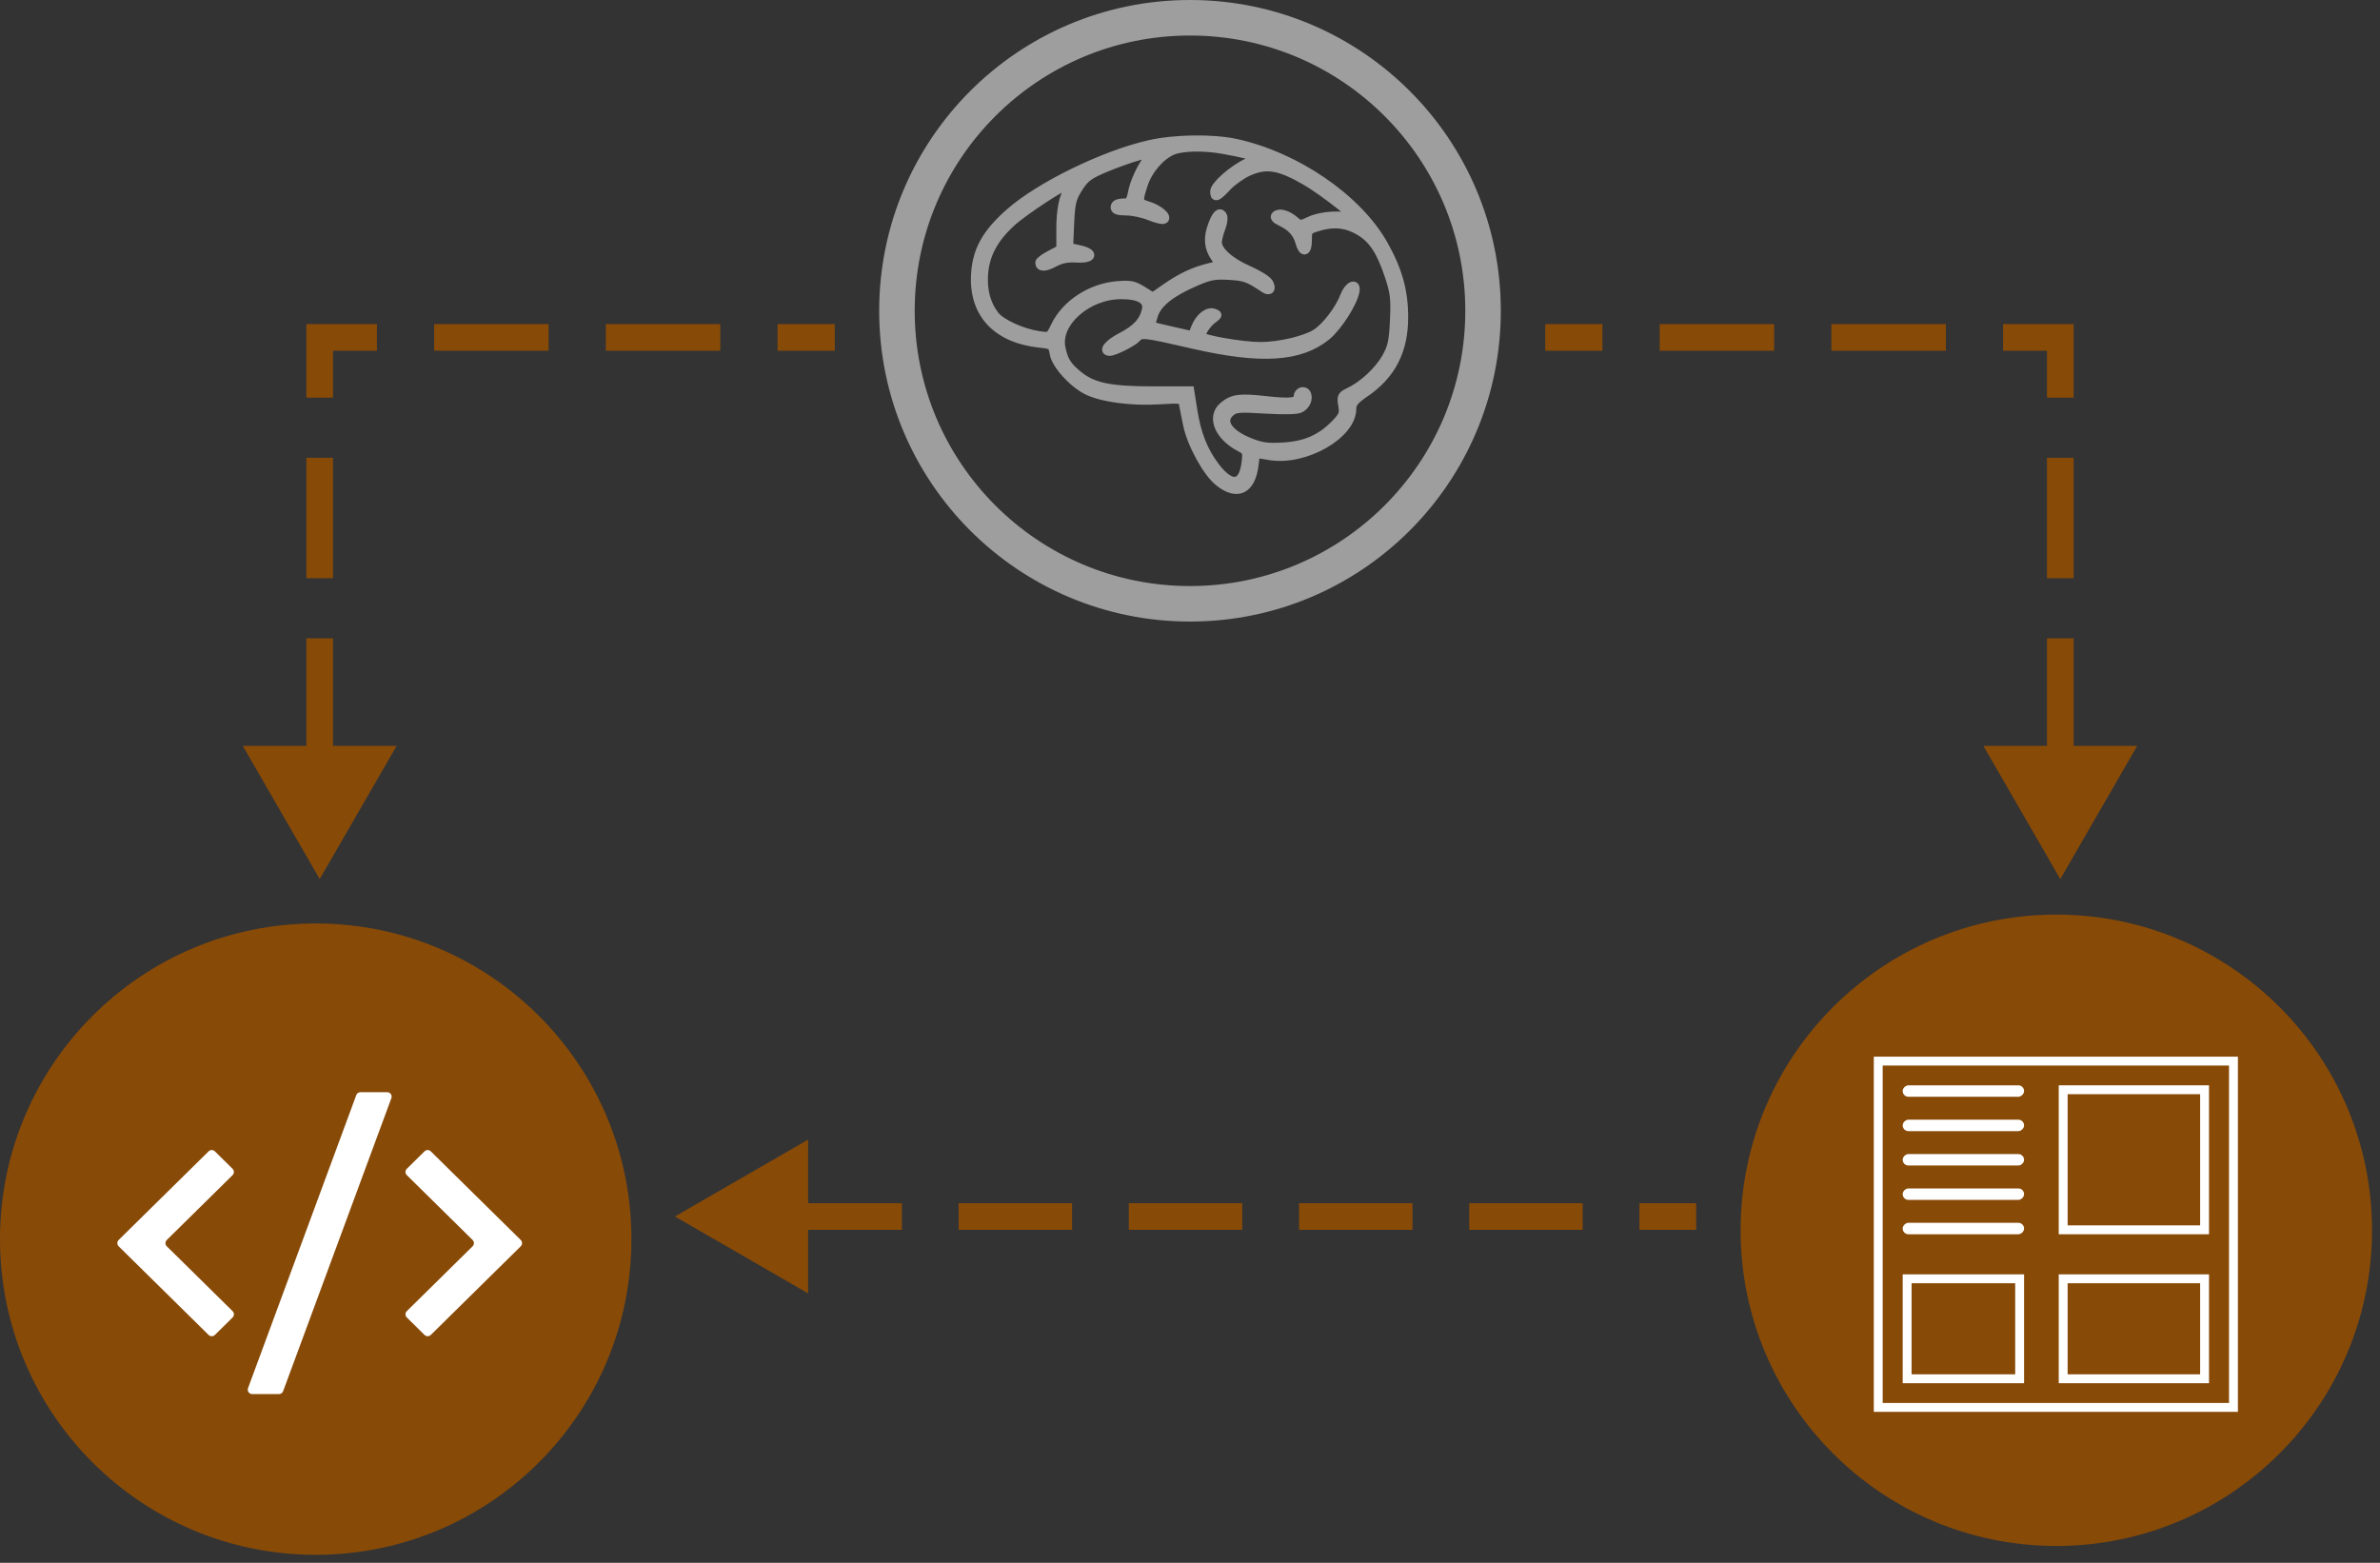 <svg width="268" height="176" viewBox="0 0 268 176" fill="none" xmlns="http://www.w3.org/2000/svg">
<rect x="0" y="0" width="268" height="176" fill="#333333" stroke="none"/>
<circle cx="134" cy="35" r="33" stroke="#9E9E9E" stroke-width="4"/>
<path fill-rule="evenodd" clip-rule="evenodd" d="M129.469 16.273C124.351 17.425 117.127 20.945 113.712 23.95C111.065 26.279 109.994 28.21 109.844 30.919C109.602 35.306 112.236 38.129 117.06 38.652C118.473 38.805 118.53 38.846 118.704 39.843C118.922 41.094 120.897 43.25 122.521 44.008C124.219 44.802 127.434 45.219 130.464 45.039C133.034 44.886 133.138 44.903 133.253 45.487C133.319 45.82 133.522 46.842 133.704 47.757C134.14 49.944 135.897 53.172 137.239 54.25C139.299 55.906 140.853 55.191 141.211 52.423L141.388 51.054L142.976 51.318C146.941 51.975 152.227 48.953 152.227 46.027C152.227 45.407 152.544 45.023 153.721 44.219C156.687 42.192 158.079 39.462 158.069 35.689C158.062 32.751 157.394 30.379 155.766 27.505C152.834 22.331 145.911 17.596 139.139 16.135C136.545 15.575 132.297 15.636 129.469 16.273ZM137.687 16.825C138.57 16.978 139.85 17.241 140.531 17.409L141.769 17.714L140.467 18.322C138.822 19.09 136.772 20.896 136.772 21.576C136.772 22.334 137.049 22.223 138.183 21.009C138.741 20.412 139.82 19.648 140.581 19.311C142.589 18.421 144.045 18.652 146.956 20.324C149.187 21.606 153.734 25.235 152.323 24.608C151.258 24.136 148.833 24.261 147.563 24.854C146.421 25.387 146.4 25.387 145.779 24.857C144.964 24.162 144.064 23.908 143.676 24.263C143.469 24.453 143.65 24.678 144.238 24.956C145.423 25.517 146.067 26.225 146.368 27.298C146.723 28.565 147.227 28.407 147.227 27.029C147.227 25.898 147.256 25.865 148.627 25.473C150.293 24.995 151.749 25.184 153.171 26.061C154.606 26.947 155.46 28.237 156.361 30.882C157.045 32.893 157.129 33.546 157.018 36.032C156.911 38.419 156.762 39.107 156.098 40.284C155.26 41.767 153.492 43.408 151.94 44.143C151.085 44.548 151.025 44.668 151.195 45.642C151.357 46.565 151.254 46.834 150.398 47.726C148.789 49.403 147.032 50.184 144.531 50.331C142.736 50.436 142.074 50.349 140.764 49.832C138.252 48.843 137.343 47.403 138.582 46.377C139.112 45.937 139.551 45.904 142.496 46.079C144.641 46.206 146.023 46.173 146.406 45.985C147.08 45.654 147.417 44.795 147.072 44.285C146.797 43.878 146.166 44.162 146.166 44.692C146.166 45.319 145.303 45.416 142.503 45.104C139.576 44.778 138.796 44.886 137.757 45.757C136.372 46.917 137.223 49.078 139.554 50.321C140.423 50.785 140.459 50.877 140.294 52.18C139.968 54.752 138.586 54.888 136.809 52.523C135.5 50.782 134.755 48.899 134.336 46.276L133.975 44.012H129.822C125.032 44.012 123.09 43.614 121.452 42.297C120.171 41.268 119.767 40.628 119.472 39.158C118.9 36.316 122.443 33.192 126.239 33.192C128.342 33.192 129.325 33.779 129.082 34.891C128.8 36.181 127.982 37.072 126.264 37.96C124.821 38.705 124.122 39.573 124.965 39.573C125.478 39.573 127.537 38.54 127.965 38.068C128.514 37.462 128.734 37.486 134.356 38.777C141.977 40.528 146.36 40.259 149.341 37.856C150.619 36.827 152.38 34.074 152.591 32.776C152.757 31.76 151.845 32.191 151.416 33.331C150.845 34.851 149.309 36.856 148.171 37.569C146.93 38.345 144.034 39.018 141.936 39.019C139.893 39.019 135.256 38.209 135.256 37.852C135.256 37.373 135.93 36.385 136.578 35.914C137.175 35.48 137.183 35.432 136.683 35.257C135.996 35.015 135.075 35.758 134.615 36.922L134.269 37.799L131.959 37.276C130.689 36.988 129.622 36.727 129.587 36.695C129.553 36.664 129.691 36.122 129.895 35.492C130.336 34.123 131.821 32.935 134.587 31.736C136.225 31.026 136.764 30.925 138.406 31.021C140.191 31.125 140.608 31.278 142.406 32.489C142.98 32.876 143.24 32.501 142.854 31.842C142.672 31.53 141.649 30.894 140.58 30.427C138.477 29.508 137.067 28.235 137.088 27.275C137.095 26.944 137.28 26.214 137.499 25.653C137.721 25.084 137.787 24.472 137.65 24.268C137.332 23.797 136.96 24.165 136.51 25.396C136.002 26.787 136.088 27.88 136.787 28.914L137.408 29.834L136.106 30.155C134.409 30.573 132.948 31.267 131.216 32.477L129.812 33.459L128.67 32.743C127.684 32.125 127.298 32.046 125.84 32.163C122.846 32.403 120.031 34.238 118.824 36.736C118.228 37.97 118.226 37.971 116.968 37.788C115.094 37.515 112.706 36.421 112.012 35.517C111.046 34.257 110.633 32.722 110.763 30.876C110.918 28.671 111.887 26.855 113.888 25.023C115.291 23.739 120.088 20.601 120.322 20.814C120.372 20.86 120.197 21.449 119.932 22.121C119.635 22.876 119.45 24.247 119.449 25.708L119.449 28.073L118.261 28.699C117.608 29.043 117.074 29.439 117.074 29.577C117.074 30.124 117.682 30.12 118.706 29.567C119.481 29.148 120.182 29.01 121.23 29.069C123.072 29.173 123.272 28.486 121.51 28.105L120.34 27.851L120.457 25.173C120.56 22.842 120.686 22.32 121.434 21.152C122.168 20.005 122.606 19.679 124.456 18.9C125.646 18.399 127.35 17.792 128.243 17.551L129.867 17.113L129.369 17.731C128.542 18.761 127.719 20.527 127.51 21.724C127.401 22.346 127.156 22.852 126.966 22.848C125.966 22.825 125.559 22.968 125.559 23.343C125.559 23.647 125.907 23.761 126.847 23.765C127.555 23.769 128.728 24.018 129.453 24.319C130.179 24.62 130.903 24.793 131.064 24.702C131.515 24.447 130.462 23.541 129.31 23.193C128.142 22.84 128.115 22.723 128.754 20.754C129.283 19.122 130.713 17.474 132.069 16.933C133.174 16.492 135.511 16.447 137.687 16.825Z" fill="#9E9E9E" stroke="#9E9E9E"/>
<circle cx="231.551" cy="138.551" r="33.551" fill="#884A07" stroke="#884A07" stroke-width="4"/>
<rect x="214.754" y="144.016" width="12.667" height="11.258" stroke="white"/>
<rect x="232.325" y="144.016" width="15.921" height="11.258" stroke="white"/>
<path d="M232.325 122.726H248.246V138.5H232.325V122.726Z" stroke="white"/>
<rect x="214.254" y="123.516" width="1.29" height="13.667" rx="0.645" transform="rotate(-90 214.254 123.516)" fill="white"/>
<rect x="214.254" y="127.387" width="1.29" height="13.667" rx="0.645" transform="rotate(-90 214.254 127.387)" fill="white"/>
<rect x="214.254" y="131.258" width="1.29" height="13.667" rx="0.645" transform="rotate(-90 214.254 131.258)" fill="white"/>
<rect x="214.254" y="135.129" width="1.29" height="13.667" rx="0.645" transform="rotate(-90 214.254 135.129)" fill="white"/>
<rect x="214.254" y="139" width="1.29" height="13.667" rx="0.645" transform="rotate(-90 214.254 139)" fill="white"/>
<rect x="211.5" y="119.5" width="40" height="39" stroke="white"/>
<circle cx="35.551" cy="139.551" r="33.551" fill="#884A07" stroke="#884A07" stroke-width="4"/>
<path d="M58.639 139.644C58.837 139.84 58.837 140.16 58.639 140.356L48.508 150.34C48.314 150.531 48.001 150.531 47.806 150.34L45.809 148.371C45.61 148.175 45.61 147.854 45.809 147.658L53.218 140.356C53.417 140.16 53.417 139.84 53.218 139.644L45.809 132.342C45.61 132.146 45.61 131.825 45.809 131.629L47.806 129.66C48.001 129.469 48.314 129.469 48.508 129.66L58.639 139.644ZM18.782 139.644C18.583 139.84 18.583 140.16 18.782 140.356L26.191 147.658C26.39 147.854 26.39 148.175 26.191 148.371L24.194 150.34C23.999 150.531 23.686 150.531 23.492 150.34L13.361 140.356C13.163 140.16 13.163 139.84 13.361 139.644L23.491 129.661C23.686 129.469 23.999 129.469 24.194 129.661L26.19 131.629C26.388 131.825 26.388 132.146 26.19 132.341L18.782 139.644ZM31.881 156.673C31.808 156.87 31.621 157 31.412 157H28.399C28.051 157 27.81 156.653 27.93 156.327L40.119 123.327C40.191 123.13 40.379 123 40.588 123H43.601C43.949 123 44.19 123.347 44.07 123.673L31.881 156.673Z" fill="white"/>
<path d="M76 137L91 145.66L91 128.34L76 137ZM88.778 138.5L101.556 138.5L101.556 135.5L88.778 135.5L88.778 138.5ZM107.944 138.5L120.722 138.5L120.722 135.5L107.944 135.5L107.944 138.5ZM127.111 138.5L139.889 138.5L139.889 135.5L127.111 135.5L127.111 138.5ZM146.278 138.5L159.056 138.5L159.056 135.5L146.278 135.5L146.278 138.5ZM165.444 138.5L178.222 138.5L178.222 135.5L165.444 135.5L165.444 138.5ZM184.611 138.5L191 138.5L191 135.5L184.611 135.5L184.611 138.5Z" fill="#884A07"/>
<path d="M232 38L233.5 38L233.5 36.5L232 36.5L232 38ZM232 99L240.66 84L223.34 84L232 99ZM174 39.5L180.444 39.5L180.444 36.5L174 36.5L174 39.5ZM186.889 39.5L199.778 39.5L199.778 36.5L186.889 36.5L186.889 39.5ZM206.222 39.5L219.111 39.5L219.111 36.5L206.222 36.5L206.222 39.5ZM225.556 39.5L232 39.5L232 36.5L225.556 36.5L225.556 39.5ZM230.5 38L230.5 44.778L233.5 44.778L233.5 38L230.5 38ZM230.5 51.556L230.5 65.111L233.5 65.111L233.5 51.556L230.5 51.556ZM230.5 71.889L230.5 85.444L233.5 85.444L233.5 71.889L230.5 71.889Z" fill="#884A07"/>
<path d="M36 38L34.5 38L34.5 36.5L36 36.5L36 38ZM36 99L27.34 84L44.66 84L36 99ZM94 39.5L87.556 39.5L87.556 36.5L94 36.5L94 39.5ZM81.111 39.5L68.222 39.5L68.222 36.5L81.111 36.5L81.111 39.5ZM61.778 39.5L48.889 39.5L48.889 36.5L61.778 36.5L61.778 39.5ZM42.444 39.5L36 39.5L36 36.5L42.444 36.5L42.444 39.5ZM37.5 38L37.5 44.778L34.5 44.778L34.5 38L37.5 38ZM37.5 51.556L37.5 65.111L34.5 65.111L34.5 51.556L37.5 51.556ZM37.5 71.889L37.5 85.444L34.5 85.444L34.5 71.889L37.5 71.889Z" fill="#884A07"/>
</svg>
